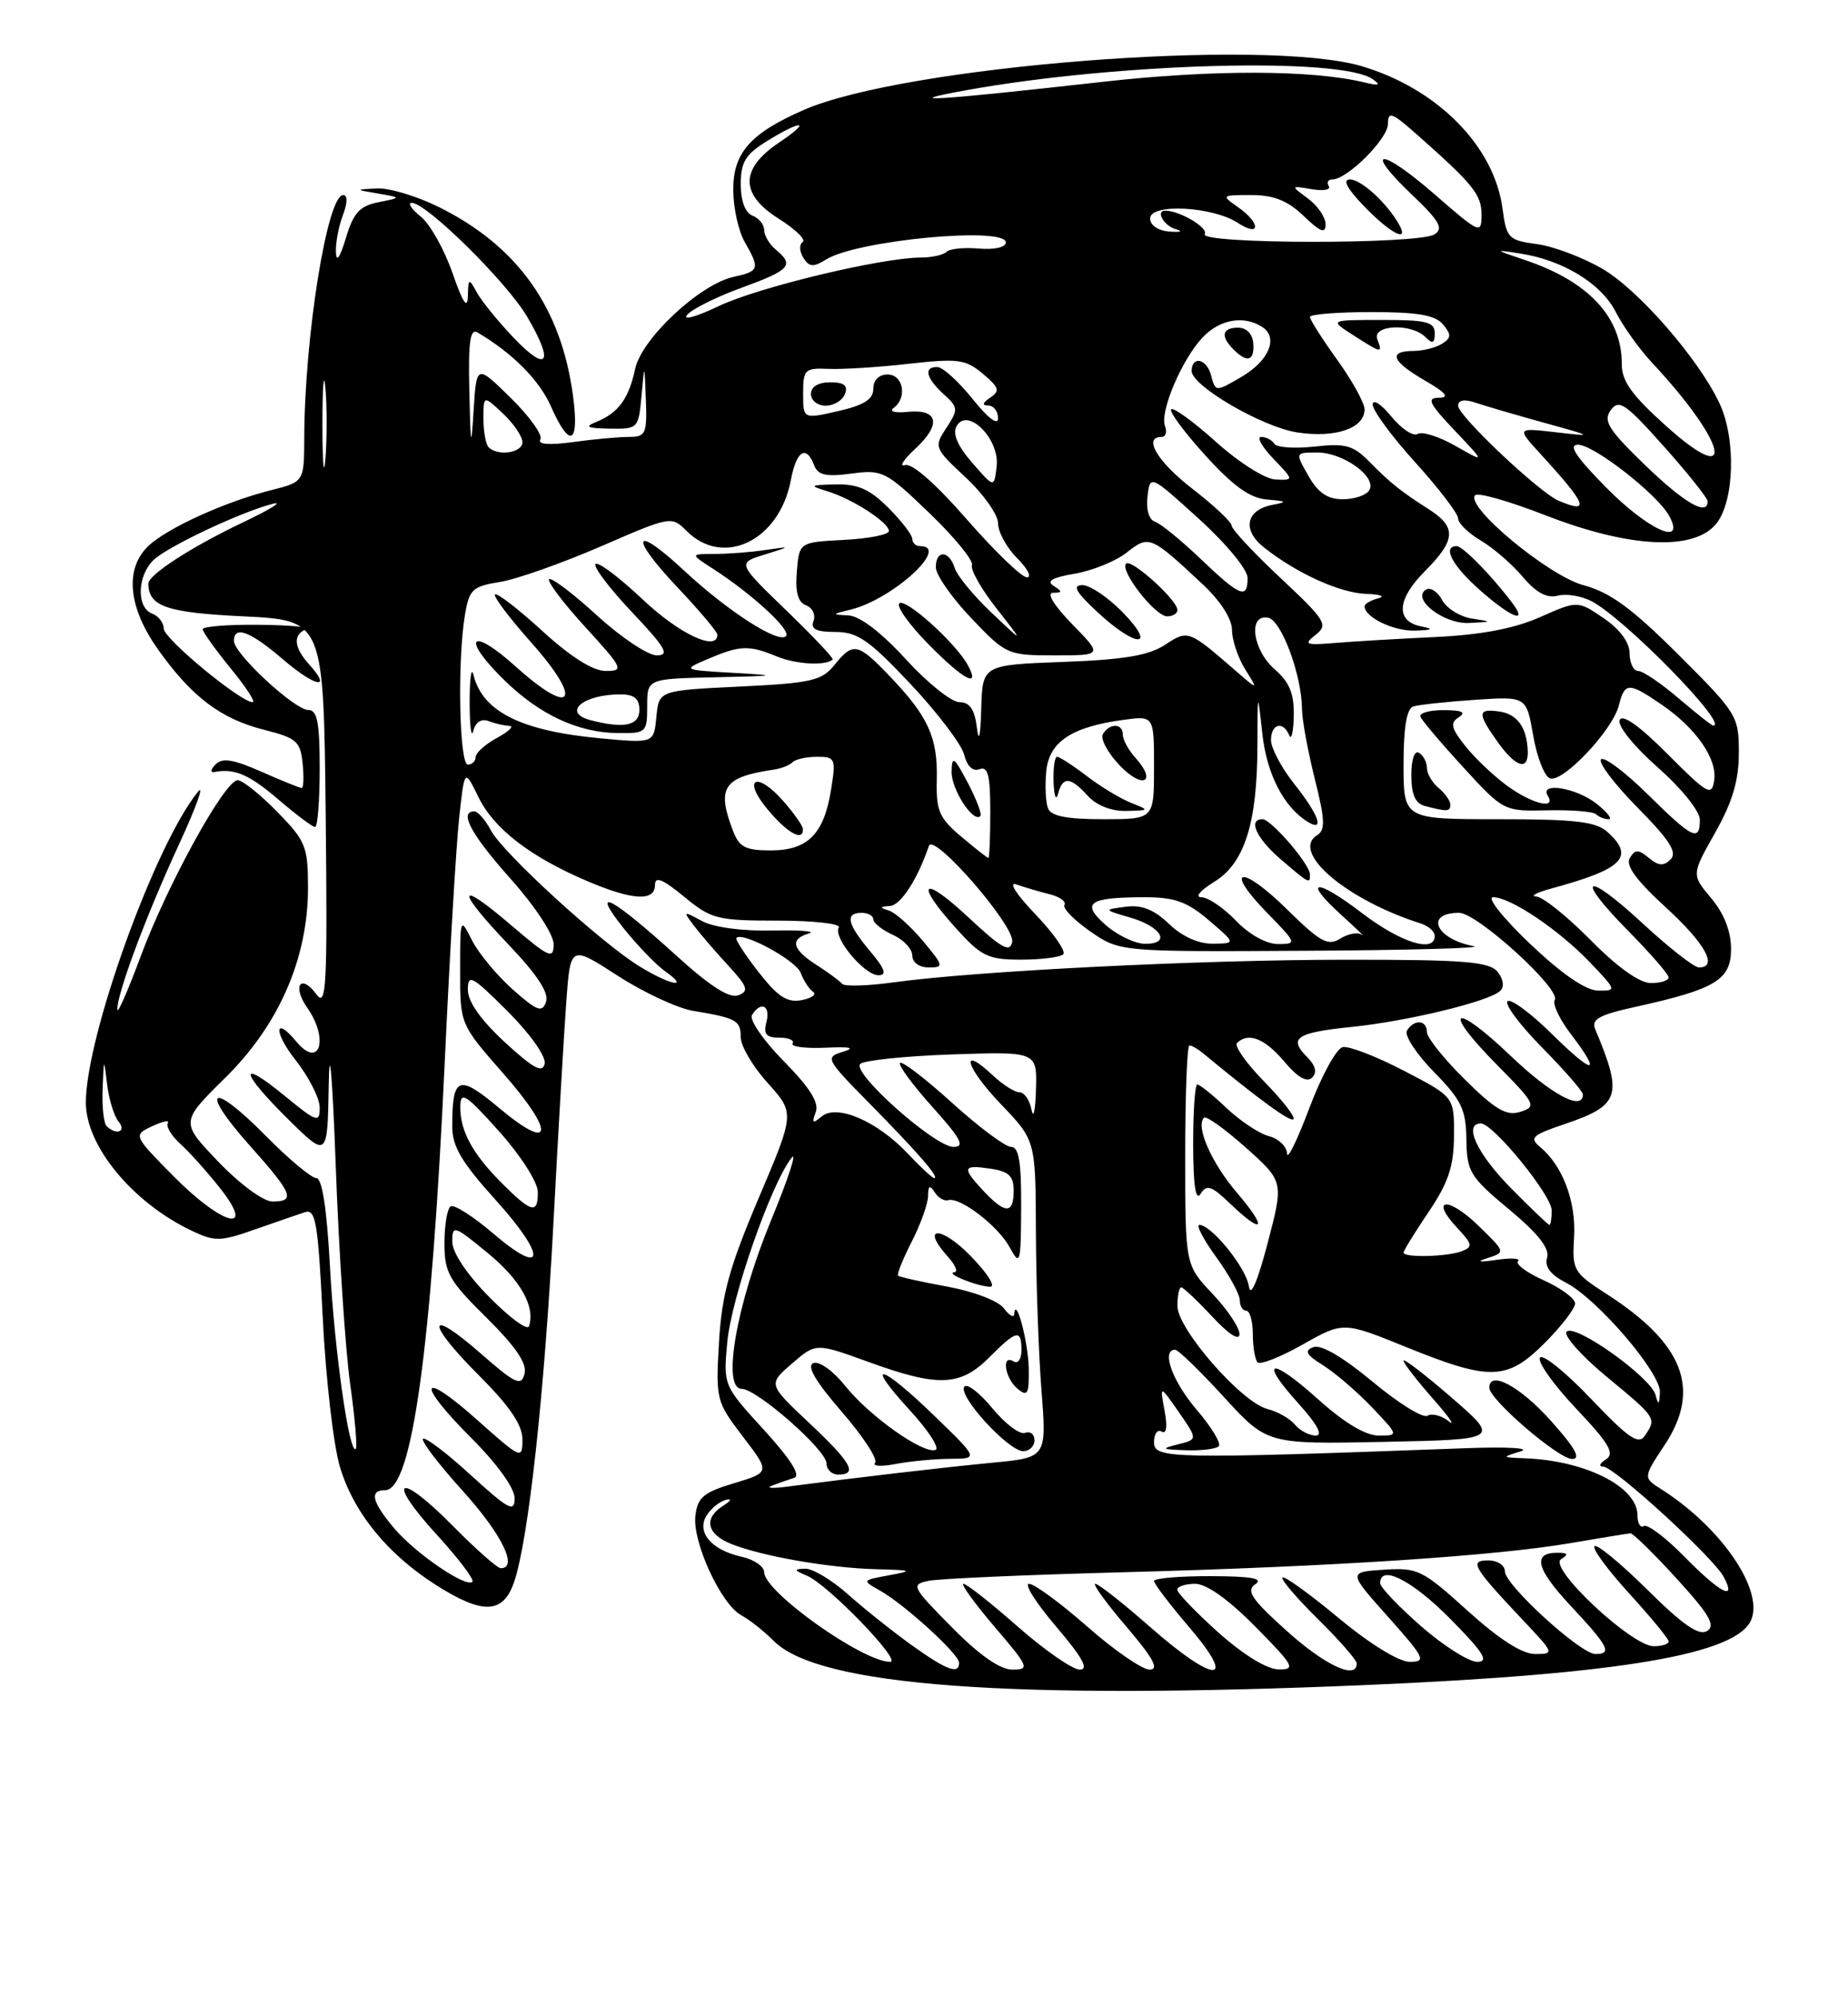 <?xml version="1.0" encoding="UTF-8" standalone="no"?>
<!DOCTYPE svg PUBLIC "-//W3C//DTD SVG 1.1//EN" "http://www.w3.org/Graphics/SVG/1.1/DTD/svg11.dtd" >
<svg xmlns="http://www.w3.org/2000/svg" xmlns:xlink="http://www.w3.org/1999/xlink" version="1.1" viewBox="0 0 237 256">
 <g >
 <path fill="currentColor"
d=" M 175.50 215.96 C 208.02 214.56 222.91 212.01 224.62 207.54 C 226.13 203.62 220.63 195.69 213.10 190.91 C 210.71 189.40 210.71 189.40 213.49 185.20 C 218.20 178.08 215.94 172.22 206.05 165.86 C 201.78 163.11 201.61 162.81 201.87 158.58 C 202.15 154.05 200.41 149.41 197.52 147.02 C 196.11 145.84 196.48 145.49 200.62 144.09 C 207.77 141.68 208.17 140.45 204.58 131.92 C 204.05 130.65 205.07 130.08 209.71 129.06 C 220.04 126.78 222.00 125.59 222.00 121.63 C 222.00 119.37 221.11 117.10 219.46 115.13 C 216.92 112.11 216.92 112.11 219.96 106.73 C 222.19 102.78 223.00 100.04 223.00 96.49 C 223.00 91.77 222.79 91.43 215.25 83.91 C 209.27 77.95 206.49 75.92 203.09 75.01 C 198.60 73.82 187.81 64.86 189.19 63.47 C 189.56 63.10 193.61 64.26 198.18 66.04 C 208.98 70.24 217.24 70.65 220.10 67.13 C 222.45 64.22 222.66 56.19 220.50 51.65 C 217.79 45.94 210.15 37.17 205.53 34.47 C 203.04 33.01 199.25 31.58 197.12 31.29 C 193.45 30.80 193.20 30.54 192.69 26.72 C 191.62 18.72 184.34 11.37 174.66 8.49 C 162.26 4.81 115.87 8.46 103.01 14.12 C 96.17 17.13 93.99 19.63 94.04 24.42 C 94.05 26.67 94.71 29.62 95.50 31.00 C 97.48 34.47 97.39 34.76 94.07 35.49 C 89.74 36.44 82.29 43.40 81.46 47.27 C 80.64 51.09 79.31 52.92 76.53 54.05 C 74.91 54.71 75.24 54.89 78.19 54.94 C 81.82 55.00 81.89 54.93 82.27 50.75 C 82.65 46.50 82.65 46.50 82.83 51.25 C 82.99 55.62 82.81 56.00 80.64 56.00 C 79.34 56.00 76.12 56.30 73.48 56.66 C 70.41 57.08 68.91 56.96 69.30 56.32 C 69.64 55.78 67.93 53.39 65.51 51.01 C 61.11 46.69 61.11 46.69 60.74 52.60 C 60.43 57.66 60.35 57.32 60.19 50.19 C 60.04 43.78 60.29 42.05 61.25 42.62 C 65.76 45.28 69.17 48.72 70.66 52.10 C 73.08 57.57 74.32 56.98 73.49 50.75 C 71.98 39.43 66.43 31.60 56.35 26.57 C 53.52 25.16 49.92 24.07 48.35 24.15 C 45.50 24.30 45.50 24.30 48.50 24.81 C 51.50 25.33 51.50 25.33 48.53 25.92 C 46.13 26.40 45.33 27.27 44.36 30.50 C 43.60 33.03 43.13 33.70 43.08 32.32 C 43.03 31.11 43.44 28.98 43.98 27.57 C 44.57 26.00 44.59 25.00 44.01 25.00 C 41.97 25.00 39.06 43.11 39.02 56.13 C 39.00 61.76 39.00 61.76 34.72 62.84 C 28.75 64.34 21.19 67.81 18.92 70.08 C 15.97 73.03 16.48 77.91 20.27 83.25 C 24.59 89.32 28.31 92.14 33.90 93.55 C 38.03 94.59 38.53 95.03 38.81 97.85 C 38.99 99.58 38.93 101.00 38.69 101.00 C 38.45 101.00 36.12 100.06 33.52 98.91 C 29.92 97.32 28.51 97.09 27.64 97.98 C 27.01 98.62 26.95 99.06 27.50 98.95 C 30.09 98.46 31.95 99.26 35.73 102.50 C 37.98 104.42 40.08 106.00 40.41 106.00 C 40.73 106.00 41.00 102.62 41.00 98.50 C 41.00 92.60 40.69 91.00 39.54 91.00 C 37.78 91.00 30.00 83.78 30.00 82.15 C 30.00 80.13 32.07 80.90 36.26 84.49 C 40.42 88.05 42.67 88.51 39.66 85.18 C 37.68 82.99 37.53 81.35 39.25 80.66 C 39.94 80.38 37.24 80.12 33.25 80.08 C 29.26 80.04 26.00 80.29 26.00 80.65 C 26.00 81.00 27.61 83.25 29.57 85.65 C 31.53 88.04 32.81 90.00 32.41 90.00 C 30.85 90.00 21.00 81.86 21.00 80.57 C 21.00 79.83 20.32 78.95 19.50 78.64 C 17.44 77.85 17.61 73.66 19.78 71.70 C 21.74 69.93 31.08 65.55 35.00 64.57 C 36.38 64.22 34.68 65.28 31.23 66.92 C 24.57 70.08 18.99 73.69 19.02 74.82 C 19.08 77.74 21.36 78.52 31.21 79.00 C 41.50 79.50 41.50 79.50 41.77 104.47 C 42.00 126.37 41.86 129.19 40.60 127.47 C 38.59 124.72 37.43 126.35 39.40 129.16 C 42.23 133.20 40.98 137.09 38.00 133.50 C 35.16 130.08 35.08 132.32 37.92 135.89 C 39.61 138.04 41.00 140.77 41.00 141.96 C 41.00 143.97 40.65 143.85 36.50 140.45 C 30.47 135.51 30.78 137.37 37.00 143.50 C 42.00 148.42 42.00 148.42 42.16 138.96 C 42.25 133.44 42.63 137.83 43.06 149.50 C 43.46 160.50 44.30 173.06 44.91 177.41 C 45.52 181.75 45.84 185.49 45.63 185.71 C 44.80 186.54 42.88 173.03 42.31 162.25 C 41.91 154.88 41.31 151.00 40.57 151.00 C 39.94 151.00 37.01 148.55 34.05 145.55 C 27.07 138.48 25.45 139.44 31.98 146.77 C 37.55 153.01 37.95 154.00 34.94 154.00 C 33.78 154.00 30.78 151.80 28.01 148.91 C 23.13 143.82 23.13 143.82 28.87 138.16 C 35.78 131.36 39.50 122.82 39.50 113.80 C 39.50 108.51 39.22 107.80 35.55 104.05 C 33.37 101.82 31.09 100.00 30.48 100.00 C 28.83 100.00 21.46 113.38 18.05 122.55 C 16.43 126.92 15.08 130.01 15.05 129.41 C 14.96 127.48 18.74 117.35 22.92 108.30 C 25.16 103.46 26.26 100.40 25.37 101.50 C 19.85 108.34 11.03 132.79 11.01 141.30 C 10.99 146.85 16.97 154.11 24.53 157.72 C 27.56 159.16 28.24 159.15 32.67 157.59 C 35.33 156.66 38.22 155.66 39.10 155.37 C 40.49 154.91 40.78 156.66 41.39 168.88 C 41.77 176.60 42.76 185.19 43.58 187.97 C 45.33 193.85 49.67 199.19 55.95 203.18 C 61.91 206.96 64.50 206.87 65.91 202.83 C 67.76 197.53 69.83 178.65 70.99 156.50 C 71.60 144.95 72.34 132.27 72.63 128.32 C 73.16 121.15 73.16 121.15 79.20 125.05 C 82.52 127.20 86.87 129.22 88.87 129.56 C 94.45 130.48 95.00 130.79 95.00 132.97 C 95.00 134.08 96.56 136.72 98.47 138.83 C 101.93 142.67 101.93 142.67 97.29 153.58 C 93.53 162.44 92.57 165.92 92.21 172.02 C 91.78 179.37 91.85 179.65 95.27 184.13 C 98.77 188.71 98.77 188.71 94.13 190.11 C 90.22 191.28 89.45 191.93 89.18 194.29 C 88.79 197.67 92.48 205.65 95.08 207.04 C 96.11 207.59 97.99 209.08 99.25 210.34 C 105.03 216.12 129.64 217.93 175.50 215.96 Z  M 116.90 210.85 C 114.48 209.11 110.81 206.19 108.75 204.35 C 106.68 202.51 104.21 201.03 103.25 201.06 C 101.76 201.12 101.80 201.25 103.50 201.97 C 106.19 203.10 115.76 213.00 114.16 213.00 C 110.63 213.00 98.00 204.02 98.00 201.51 C 98.00 200.77 96.68 199.87 95.07 199.52 C 91.22 198.67 89.28 196.36 90.63 194.23 C 91.19 193.34 92.29 192.45 93.07 192.25 C 93.90 192.04 93.76 192.35 92.75 192.99 C 90.20 194.61 90.61 196.60 93.75 197.88 C 97.62 199.45 106.36 200.98 112.39 201.13 C 117.04 201.25 117.18 201.32 114.00 201.91 C 110.53 202.55 110.52 202.56 112.84 203.86 C 115.97 205.61 123.00 212.01 123.00 213.12 C 123.00 214.67 121.41 214.08 116.90 210.85 Z  M 122.06 208.56 C 116.91 203.35 116.79 203.10 119.09 202.62 C 120.42 202.34 131.62 201.85 144.00 201.52 C 170.80 200.81 191.90 199.43 201.50 197.77 C 205.35 197.11 208.77 196.55 209.10 196.53 C 209.42 196.51 212.09 199.12 215.02 202.33 C 219.23 206.94 220.05 208.35 218.93 209.05 C 217.88 209.70 215.82 208.27 211.28 203.77 C 207.85 200.38 204.80 197.87 204.49 198.18 C 204.17 198.49 206.19 201.23 208.96 204.26 C 211.73 207.30 214.00 210.05 214.00 210.39 C 214.00 210.73 213.14 211.00 212.08 211.00 C 209.26 211.00 198.51 200.93 200.19 199.86 C 201.18 199.23 201.09 199.03 199.81 199.02 C 196.47 198.99 196.97 201.05 201.45 205.84 C 206.31 211.04 206.80 212.00 204.61 212.00 C 202.70 212.00 193.00 203.15 193.00 201.41 C 193.00 200.63 192.04 200.00 190.88 200.00 C 188.38 200.00 188.87 200.83 195.40 207.75 C 199.33 211.91 199.36 212.00 196.88 212.00 C 195.20 212.00 192.26 210.11 188.20 206.44 C 182.41 201.20 181.80 200.91 177.48 201.19 C 172.89 201.50 172.89 201.50 178.03 207.25 C 182.72 212.51 182.96 213.00 180.80 213.00 C 179.40 213.00 175.68 210.71 171.67 207.38 C 167.95 204.29 164.71 201.96 164.47 202.19 C 164.24 202.43 166.29 204.83 169.02 207.52 C 171.76 210.22 174.00 212.78 174.00 213.21 C 174.00 215.36 169.93 213.46 165.00 209.02 C 160.47 204.94 159.77 203.88 161.00 203.05 C 162.08 202.31 160.48 202.03 155.25 202.02 C 151.26 202.01 148.00 202.29 148.00 202.64 C 148.00 203.00 150.06 205.70 152.58 208.64 C 158.78 215.91 155.80 215.83 147.46 208.50 C 144.01 205.47 140.87 203.00 140.47 203.00 C 140.08 203.00 141.87 205.47 144.46 208.50 C 147.91 212.54 148.70 214.00 147.44 214.00 C 146.49 214.00 142.90 211.53 139.46 208.50 C 136.01 205.47 132.64 203.00 131.97 203.00 C 131.31 203.00 132.87 205.47 135.46 208.50 C 138.82 212.44 139.68 214.00 138.48 214.00 C 137.56 214.00 133.99 211.53 130.54 208.50 C 127.10 205.47 123.96 203.00 123.56 203.00 C 123.17 203.00 124.96 205.47 127.54 208.50 C 131.96 213.67 132.10 214.00 129.84 214.00 C 128.25 214.00 125.60 212.15 122.06 208.56 Z  M 156.23 209.22 C 153.33 206.62 150.97 204.16 150.98 203.75 C 150.99 203.34 152.03 203.00 153.28 203.00 C 154.73 203.00 157.57 205.02 161.00 208.50 C 165.96 213.52 166.22 214.00 163.97 213.97 C 162.47 213.95 159.43 212.08 156.23 209.22 Z  M 182.23 208.42 C 179.35 205.90 177.00 203.43 177.00 202.92 C 177.00 200.46 181.11 202.55 186.00 207.50 C 190.27 211.82 191.01 213.00 189.45 213.00 C 188.36 213.00 185.11 210.94 182.23 208.42 Z  M 216.04 199.54 C 213.64 197.09 211.29 195.32 210.83 195.60 C 210.38 195.89 210.00 195.26 210.00 194.21 C 210.00 190.56 203.29 187.18 195.50 186.91 C 192.57 186.80 192.56 186.78 195.00 186.03 C 196.40 185.60 193.34 185.42 188.00 185.62 C 150.12 187.02 148.00 186.98 148.00 184.87 C 148.00 183.77 148.44 183.16 148.98 183.49 C 149.60 183.87 149.74 182.86 149.35 180.80 C 148.74 177.50 148.74 177.50 151.18 181.00 C 153.61 184.50 153.61 184.50 151.06 185.13 C 148.83 185.68 148.96 185.78 152.08 185.88 C 154.05 185.95 155.95 185.72 156.30 185.37 C 156.65 185.02 155.37 182.91 153.47 180.69 C 150.34 177.03 148.89 173.00 150.71 173.00 C 151.10 173.00 153.91 175.73 156.96 179.06 C 162.50 185.11 162.50 185.11 177.43 184.81 C 192.35 184.50 192.35 184.50 186.18 179.15 C 182.78 176.21 180.00 174.07 180.00 174.40 C 180.00 174.73 181.69 176.91 183.75 179.25 C 185.81 181.59 186.73 182.90 185.79 182.16 C 184.86 181.43 183.62 181.11 183.06 181.46 C 182.49 181.81 179.32 179.84 176.01 177.08 C 172.23 173.94 169.40 172.29 168.44 172.66 C 167.23 173.13 167.50 173.64 169.70 175.01 C 171.24 175.97 174.05 178.39 175.95 180.38 C 179.39 184.00 179.39 184.00 176.80 184.00 C 175.13 184.00 172.39 182.36 169.07 179.37 C 162.91 173.84 161.35 174.17 166.54 179.91 C 168.93 182.56 169.71 184.00 168.74 184.00 C 167.92 184.00 166.72 183.37 166.08 182.60 C 165.44 181.83 163.86 180.93 162.56 180.60 C 159.24 179.77 151.00 170.35 151.00 167.39 C 151.00 166.08 151.22 165.00 151.49 165.00 C 151.75 165.00 153.54 166.69 155.46 168.75 C 157.58 171.03 158.95 171.91 158.96 171.00 C 158.97 170.18 157.41 167.84 155.49 165.82 C 152.00 162.13 152.00 162.13 152.00 148.07 C 152.00 140.33 152.24 134.00 152.54 134.00 C 152.84 134.00 153.63 134.45 154.29 135.00 C 161.45 140.92 165.48 143.86 165.88 143.45 C 166.15 143.18 164.48 141.03 162.17 138.67 C 159.85 136.31 158.27 134.07 158.64 133.69 C 160.07 132.26 162.21 133.10 164.70 136.06 C 166.41 138.09 167.61 138.79 168.28 138.12 C 168.94 137.46 168.72 136.58 167.63 135.48 C 165.20 133.06 166.24 132.35 173.30 131.63 C 180.55 130.89 191.06 128.34 192.41 126.99 C 192.95 126.45 192.80 125.47 192.04 124.54 C 190.97 123.26 187.75 123.00 172.63 123.01 C 153.79 123.02 125.19 124.45 114.61 125.91 C 111.25 126.37 108.28 126.46 108.00 126.10 C 107.72 125.75 106.26 124.67 104.75 123.70 C 101.58 121.69 101.26 120.36 103.75 119.64 C 104.71 119.36 102.58 119.19 99.00 119.27 C 95.13 119.35 91.49 118.85 90.00 118.04 C 87.62 116.74 87.57 116.76 88.95 118.59 C 89.74 119.64 91.73 121.95 93.36 123.72 C 95.89 126.46 96.09 127.03 94.68 127.57 C 93.56 128.00 91.06 126.41 86.77 122.51 C 78.44 114.96 75.61 113.45 79.89 118.87 C 81.70 121.14 84.14 123.68 85.31 124.50 C 88.54 126.77 85.98 126.29 82.06 123.89 C 77.15 120.90 64.55 109.39 62.98 106.47 C 62.26 105.11 61.29 104.00 60.83 104.00 C 58.82 104.00 60.40 106.94 65.50 112.66 C 68.65 116.19 71.00 119.77 71.00 121.03 C 71.00 123.01 70.43 122.75 65.50 118.54 C 58.51 112.57 58.41 113.93 65.31 121.17 C 68.91 124.95 70.43 127.28 70.03 128.41 C 69.53 129.84 68.89 129.60 65.73 126.80 C 63.69 124.98 61.35 122.15 60.52 120.50 C 59.03 117.54 59.01 117.59 59.01 124.39 C 59.00 131.28 59.00 131.28 64.57 137.62 C 71.23 145.21 70.92 147.79 64.03 142.03 C 58.78 137.63 58.00 137.94 58.00 144.41 C 58.00 146.95 59.22 149.00 63.57 153.81 C 70.16 161.10 69.95 163.82 63.23 158.08 C 60.69 155.91 58.24 154.35 57.80 154.62 C 57.36 154.89 57.00 157.02 57.00 159.34 C 57.00 163.13 57.56 164.12 62.38 168.88 C 66.15 172.61 67.61 174.76 67.27 176.08 C 66.84 177.72 66.11 177.38 61.64 173.47 C 54.69 167.39 54.56 169.43 61.45 176.32 C 65.39 180.26 67.00 182.64 67.00 184.51 C 67.00 187.09 66.84 187.02 61.26 182.05 C 53.84 175.43 53.24 177.11 60.45 184.32 C 63.77 187.64 66.00 190.74 66.00 192.04 C 66.00 193.90 65.23 193.49 60.37 189.06 C 57.28 186.23 54.52 184.14 54.25 184.42 C 53.98 184.69 56.28 187.71 59.38 191.13 C 64.35 196.63 66.50 201.00 64.22 201.00 C 63.78 201.00 61.01 198.55 58.05 195.55 C 51.07 188.49 49.38 189.45 56.01 196.70 C 58.80 199.75 60.86 202.47 60.59 202.74 C 59.78 203.55 53.25 199.09 50.54 195.87 C 47.68 192.47 47.34 191.00 49.40 191.00 C 52.83 191.00 55.33 173.02 57.05 135.84 C 57.67 122.45 58.49 108.58 58.87 105.00 C 59.57 98.50 59.57 98.50 61.36 102.17 C 63.34 106.23 68.01 109.83 75.33 112.94 C 81.12 115.41 84.00 115.57 84.00 113.43 C 84.00 112.27 84.97 112.66 87.73 114.93 C 91.23 117.81 91.96 118.00 99.79 118.00 C 104.37 118.00 107.87 118.40 107.57 118.88 C 106.80 120.14 110.84 125.00 112.66 125.00 C 113.78 125.00 113.51 124.20 111.59 121.92 C 108.65 118.43 108.33 117.00 110.50 117.00 C 111.33 117.00 112.00 117.38 112.00 117.84 C 112.00 118.30 113.12 119.19 114.50 119.82 C 115.88 120.44 117.00 121.64 117.00 122.48 C 117.00 123.36 117.89 124.00 119.10 124.00 C 121.08 124.00 121.04 123.82 118.35 120.59 C 116.78 118.72 114.83 116.97 114.00 116.71 C 112.76 116.32 112.79 116.21 114.14 116.12 C 115.52 116.02 117.65 112.74 119.13 108.42 C 119.73 106.66 130.20 118.72 129.81 120.72 C 129.53 122.16 128.45 121.55 124.23 117.61 C 118.27 112.04 117.18 112.98 122.62 119.00 C 125.86 122.59 126.71 123.00 130.95 123.00 C 133.54 123.00 135.98 122.69 136.36 122.31 C 136.73 121.93 135.12 119.62 132.77 117.17 C 130.34 114.63 129.29 112.99 130.34 113.36 C 131.36 113.72 133.27 114.28 134.59 114.61 C 135.91 114.94 136.77 115.56 136.51 115.98 C 136.25 116.41 137.74 117.93 139.82 119.38 C 143.61 122.00 143.61 122.00 167.55 121.86 C 180.72 121.79 190.38 121.52 189.00 121.27 C 184.13 120.37 182.64 117.00 187.12 117.00 C 189.45 117.00 200.23 126.81 199.39 128.17 C 199.08 128.67 199.99 130.61 201.41 132.48 C 205.50 137.84 204.44 137.86 199.02 132.52 C 196.29 129.83 193.72 127.94 193.33 128.34 C 192.94 128.73 194.95 131.41 197.81 134.31 C 200.66 137.20 203.00 139.89 203.00 140.28 C 203.00 142.46 198.97 140.32 193.79 135.38 C 186.37 128.30 184.78 129.19 191.92 136.42 C 196.93 141.49 197.10 141.83 195.00 142.50 C 193.21 143.07 191.82 142.27 187.89 138.39 C 185.20 135.74 183.00 133.00 183.00 132.29 C 183.00 130.72 181.37 130.59 180.44 132.09 C 180.07 132.69 181.62 135.07 183.88 137.38 C 187.43 140.99 188.01 142.20 188.06 146.04 C 188.12 150.19 188.50 150.82 193.52 155.00 C 197.25 158.10 198.77 160.03 198.41 161.20 C 198.06 162.36 198.84 163.38 200.85 164.42 C 204.90 166.52 213.03 176.01 212.88 178.48 C 212.79 180.10 212.68 180.16 212.32 178.80 C 211.72 176.53 202.00 169.60 200.92 170.68 C 200.46 171.14 202.76 173.74 206.04 176.45 C 212.46 181.76 212.46 181.76 210.96 184.00 C 210.14 185.23 208.89 184.38 204.02 179.27 C 200.76 175.85 197.82 173.48 197.49 174.02 C 197.16 174.56 199.25 177.50 202.15 180.56 C 206.38 185.03 207.12 186.31 205.96 187.05 C 205.15 187.56 205.00 187.98 205.61 187.98 C 207.02 188.00 219.72 199.61 221.06 202.11 C 222.77 205.31 220.63 204.21 216.04 199.54 Z  M 198.89 182.10 C 194.94 177.69 191.00 175.58 191.00 177.87 C 191.00 179.38 199.87 187.00 201.62 187.00 C 202.80 187.00 202.01 185.58 198.89 182.10 Z  M 198.12 172.12 C 200.25 169.98 202.00 167.71 202.00 167.07 C 202.00 166.43 200.20 165.10 198.00 164.11 C 195.81 163.13 194.31 162.02 194.68 161.65 C 195.05 161.28 193.81 161.20 191.93 161.48 C 189.61 161.81 189.25 161.73 190.81 161.24 C 193.09 160.51 193.08 160.47 189.57 157.07 C 185.68 153.30 183.31 153.57 186.88 157.38 C 188.84 159.46 188.91 159.82 187.47 160.37 C 185.60 161.09 180.00 161.22 180.00 160.55 C 180.00 160.30 181.45 157.95 183.22 155.33 C 185.76 151.57 186.44 149.50 186.47 145.58 C 186.50 140.59 186.50 140.59 180.08 137.26 C 176.55 135.42 173.01 134.05 172.21 134.21 C 171.40 134.37 169.48 137.88 167.93 142.00 C 166.38 146.12 165.09 148.76 165.06 147.86 C 165.03 146.96 163.99 145.95 162.75 145.63 C 161.51 145.31 159.06 143.69 157.30 142.02 C 155.55 140.36 153.86 139.00 153.55 139.00 C 153.25 139.00 153.01 142.49 153.02 146.75 C 153.03 151.96 153.34 154.01 153.97 153.02 C 154.75 151.77 155.37 151.98 157.76 154.27 C 162.06 158.39 162.62 157.55 158.67 152.92 C 155.37 149.07 153.30 144.37 154.41 143.26 C 154.68 142.98 157.10 144.71 159.78 147.10 C 164.64 151.44 164.64 151.44 162.57 159.34 C 161.26 164.32 160.38 166.36 160.16 164.86 C 159.83 162.51 155.37 157.00 153.81 157.00 C 153.36 157.00 154.34 158.87 155.99 161.15 C 157.65 163.43 159.00 165.91 159.00 166.65 C 159.00 167.39 159.38 168.00 159.83 168.00 C 160.29 168.00 160.67 169.35 160.67 171.00 C 160.67 172.65 160.95 174.28 161.29 174.62 C 161.63 174.96 164.24 173.93 167.09 172.32 C 172.28 169.39 172.28 169.39 180.39 172.68 C 191.11 177.02 193.28 176.96 198.12 172.12 Z  M 99.00 190.42 C 99.83 190.10 101.11 189.65 101.85 189.42 C 102.73 189.13 101.42 187.05 97.98 183.28 C 92.77 177.58 92.76 177.57 93.27 172.04 C 93.79 166.37 98.81 151.93 101.48 148.44 C 102.30 147.37 101.13 150.97 98.88 156.43 C 94.44 167.19 92.55 177.99 95.11 178.01 C 97.07 178.02 106.00 185.86 106.00 187.58 C 106.00 188.36 106.67 189.00 107.50 189.00 C 110.06 189.00 109.19 187.47 103.75 182.36 C 98.50 177.42 98.50 177.42 101.57 174.77 C 104.64 172.12 104.64 172.12 111.37 174.56 C 120.31 177.81 123.14 177.70 126.85 174.00 C 130.39 170.45 131.00 170.32 131.00 173.06 C 131.00 174.19 130.55 174.84 130.00 174.50 C 128.40 173.51 128.85 176.63 130.50 178.00 C 131.79 179.07 131.99 178.70 131.93 175.37 C 131.87 171.98 130.26 165.96 130.07 168.44 C 130.03 168.96 129.44 168.62 128.75 167.70 C 128.04 166.74 124.91 165.54 121.50 164.91 C 118.20 164.31 115.36 163.68 115.18 163.50 C 115.00 163.33 115.79 161.37 116.93 159.14 C 118.07 156.91 119.01 154.27 119.02 153.29 C 119.03 151.96 119.24 151.84 119.86 152.80 C 120.31 153.52 121.09 153.98 121.59 153.83 C 123.11 153.37 128.00 157.12 129.50 159.89 C 130.83 162.33 130.92 162.01 130.96 154.75 C 130.99 148.95 130.67 147.00 129.67 147.00 C 128.94 147.00 125.54 144.47 122.13 141.38 C 118.71 138.28 115.70 135.97 115.43 136.24 C 115.16 136.50 117.02 139.03 119.56 141.86 C 123.25 145.96 123.80 147.00 122.28 147.00 C 119.89 147.00 109.21 137.51 110.32 136.37 C 110.77 135.91 116.06 135.36 122.07 135.15 C 133.00 134.78 133.00 134.78 132.86 139.64 C 132.79 142.31 132.53 143.49 132.29 142.25 C 132.06 141.01 131.36 140.00 130.74 140.00 C 130.13 140.00 128.59 139.02 127.32 137.83 C 123.00 133.77 123.83 136.79 128.33 141.49 C 132.81 146.16 132.81 146.16 132.85 157.80 C 132.87 164.21 133.19 173.35 133.56 178.13 C 134.24 186.81 134.24 186.81 127.37 187.47 C 121.09 188.07 109.79 189.39 101.00 190.54 C 99.08 190.80 98.17 190.74 99.00 190.42 Z  M 121.88 186.98 C 125.50 186.96 125.50 186.96 119.84 181.48 C 112.89 174.75 110.71 174.25 116.67 180.74 C 119.07 183.35 120.55 185.65 119.97 185.84 C 118.36 186.38 111.49 181.50 108.39 177.63 C 106.88 175.73 105.06 174.42 104.32 174.71 C 103.41 175.06 104.55 177.02 107.97 180.97 C 110.71 184.13 112.62 187.07 112.23 187.50 C 111.83 187.93 113.02 188.00 114.88 187.64 C 116.73 187.29 119.88 186.99 121.88 186.98 Z  M 132.67 184.60 C 132.67 183.82 132.12 183.40 131.46 183.66 C 130.79 183.91 128.89 182.48 127.24 180.47 C 125.58 178.46 123.97 177.24 123.65 177.76 C 122.90 178.98 129.34 186.00 131.22 186.00 C 132.01 186.00 132.67 185.37 132.67 184.60 Z  M 124.46 160.96 C 120.65 157.06 118.01 157.14 121.55 161.06 C 122.52 162.13 122.90 163.03 122.40 163.07 C 121.11 163.17 125.21 164.85 126.95 164.93 C 127.77 164.97 126.68 163.24 124.46 160.96 Z  M 62.74 166.24 C 59.88 163.34 58.00 160.53 58.00 159.15 C 58.00 156.98 58.23 157.05 62.51 160.57 C 66.73 164.02 68.68 167.47 67.84 169.99 C 67.64 170.57 65.35 168.89 62.74 166.24 Z  M 193.71 152.22 C 189.41 147.85 187.63 144.00 189.92 144.00 C 191.50 144.00 199.00 153.20 199.00 155.14 C 199.00 156.16 198.87 157.00 198.71 157.00 C 198.55 157.00 196.30 154.85 193.71 152.22 Z  M 22.25 150.75 C 17.07 145.50 17.07 145.50 19.54 144.34 C 20.89 143.71 21.79 143.53 21.52 143.96 C 21.26 144.38 21.99 145.58 23.13 146.62 C 24.28 147.65 26.56 150.19 28.19 152.25 C 32.94 158.24 28.55 157.13 22.25 150.75 Z  M 64.36 151.65 C 60.58 147.87 58.99 144.93 59.03 141.82 C 59.06 139.81 59.73 140.24 64.00 145.00 C 66.75 148.07 68.95 151.50 68.97 152.75 C 69.01 155.67 68.18 155.47 64.36 151.65 Z  M 126.17 152.69 C 123.32 149.64 123.42 149.26 127.00 149.79 C 129.37 150.13 130.00 150.73 130.00 152.61 C 130.00 155.61 128.94 155.63 126.17 152.69 Z  M 116.44 147.88 C 112.53 143.72 107.34 141.47 105.39 143.09 C 104.22 144.06 104.08 143.97 104.61 142.56 C 105.08 141.35 103.89 139.44 100.52 136.02 C 97.90 133.36 96.07 130.70 96.44 130.10 C 97.58 128.26 98.85 128.88 98.29 131.00 C 97.89 132.55 98.26 133.00 99.94 133.00 C 101.14 133.00 101.91 133.34 101.65 133.75 C 101.40 134.16 103.29 134.40 105.85 134.29 C 109.08 134.14 109.77 134.30 108.10 134.81 C 105.78 135.52 105.89 135.73 111.60 141.52 C 117.72 147.73 120.56 151.00 119.81 151.00 C 119.57 151.00 118.05 149.59 116.44 147.88 Z  M 13.67 144.33 C 13.30 143.97 13.07 141.83 13.16 139.58 C 13.32 135.53 13.32 135.53 13.74 139.00 C 13.97 140.92 14.63 143.06 15.20 143.75 C 16.28 145.04 14.90 145.57 13.67 144.33 Z  M 64.75 133.59 C 61.68 130.76 60.00 128.39 60.00 126.87 C 60.00 124.77 60.53 125.06 65.10 129.62 C 68.02 132.54 70.05 135.42 69.85 136.34 C 69.58 137.59 68.39 136.94 64.75 133.59 Z  M 97.28 124.59 C 95.54 122.37 94.27 120.40 94.45 120.21 C 95.28 119.39 102.10 123.10 102.69 124.70 C 103.06 125.69 103.77 126.78 104.27 127.12 C 104.77 127.45 104.11 127.94 102.81 128.19 C 100.95 128.54 99.75 127.76 97.28 124.59 Z  M 196.22 120.97 C 192.71 117.62 190.63 115.00 191.49 115.00 C 193.72 115.00 199.94 119.19 203.95 123.39 C 207.33 126.94 207.35 127.00 204.95 126.97 C 203.36 126.94 200.31 124.85 196.22 120.97 Z  M 204.00 120.50 C 201.01 117.47 197.88 114.96 197.03 114.91 C 196.19 114.86 197.07 114.39 199.00 113.87 C 208.16 111.38 209.69 109.84 206.17 106.65 C 204.68 105.31 202.09 105.00 192.17 105.00 C 180.00 105.00 180.00 105.00 180.00 97.97 C 180.00 93.22 180.41 90.81 181.25 90.55 C 181.94 90.33 185.48 89.95 189.13 89.70 C 195.76 89.25 195.76 89.25 196.63 94.30 C 197.11 97.07 198.08 99.54 198.79 99.77 C 200.46 100.32 206.81 93.59 207.61 90.43 C 208.36 87.44 208.86 87.42 213.01 90.25 C 217.49 93.30 220.25 97.24 219.84 100.01 C 219.53 102.11 219.02 101.82 213.86 96.65 C 210.20 92.98 208.04 91.46 207.71 92.31 C 207.43 93.04 209.59 95.71 212.61 98.37 C 215.64 101.04 218.00 103.97 218.00 105.06 C 218.00 107.95 217.07 107.50 211.31 101.81 C 208.41 98.95 205.73 96.94 205.33 97.33 C 204.94 97.73 207.05 100.51 210.02 103.52 C 214.13 107.68 215.14 109.26 214.25 110.15 C 213.36 111.04 212.70 110.99 211.47 109.97 C 210.11 108.85 209.71 108.85 209.02 109.97 C 208.44 110.91 209.83 112.82 213.59 116.26 C 218.69 120.92 220.40 124.00 217.88 124.00 C 217.27 124.00 214.07 121.50 210.77 118.45 C 203.29 111.52 201.78 112.19 208.81 119.31 C 211.66 122.20 214.00 124.89 214.00 125.28 C 214.00 125.68 212.97 126.00 211.72 126.00 C 210.27 126.00 207.43 123.98 204.00 120.50 Z  M 204.73 103.00 C 202.13 100.96 197.38 100.19 198.50 102.00 C 199.64 103.84 196.42 103.02 193.21 100.66 C 191.46 99.37 189.06 97.07 187.87 95.56 C 186.08 93.29 185.95 92.65 187.10 91.92 C 188.08 91.30 187.49 91.03 185.17 91.02 C 183.33 91.01 181.98 91.39 182.17 91.87 C 182.35 92.34 184.83 95.27 187.67 98.36 C 192.83 103.98 192.87 103.99 198.46 103.86 C 201.54 103.79 204.35 104.02 204.70 104.37 C 205.05 104.72 205.77 105.00 206.30 105.00 C 206.83 105.00 206.13 104.10 204.73 103.00 Z  M 186.00 103.12 C 186.00 102.64 185.32 101.68 184.50 101.00 C 183.68 100.32 183.00 99.16 183.00 98.44 C 183.00 97.71 182.55 96.84 182.00 96.50 C 181.41 96.13 181.00 97.30 181.00 99.37 C 181.00 101.85 181.51 102.99 182.75 103.31 C 185.63 104.06 186.00 104.04 186.00 103.12 Z  M 195.93 96.25 C 195.81 93.21 194.57 91.51 192.25 91.19 C 189.47 90.80 189.44 91.41 192.07 95.10 C 194.40 98.37 196.03 98.86 195.93 96.25 Z  M 141.80 118.56 C 138.57 115.72 139.60 115.00 146.87 115.00 C 150.64 115.00 152.27 115.59 155.04 117.96 C 158.50 120.92 158.50 120.92 155.55 120.96 C 153.71 120.98 151.60 120.04 149.92 118.42 C 147.99 116.57 146.42 115.95 144.36 116.22 C 141.50 116.60 141.50 116.60 144.93 117.60 C 148.98 118.77 150.25 121.01 146.83 120.97 C 145.55 120.95 143.28 119.87 141.80 118.56 Z  M 158.50 118.00 C 156.92 116.35 154.92 115.00 154.06 115.00 C 153.20 114.99 153.94 114.12 155.70 113.04 C 159.61 110.66 161.25 105.51 161.26 95.50 C 161.28 88.50 161.28 88.50 161.89 94.04 C 162.46 99.24 164.65 103.47 167.75 105.36 C 169.93 106.68 169.11 104.41 166.00 100.50 C 164.35 98.42 163.00 95.89 163.00 94.86 C 163.00 92.76 164.57 92.35 165.34 94.25 C 165.62 94.94 165.88 93.81 165.92 91.74 C 165.98 88.92 165.38 87.45 163.50 85.81 C 160.62 83.31 160.02 78.66 162.64 79.18 C 164.35 79.51 166.96 86.57 166.98 90.94 C 166.99 92.28 167.73 96.27 168.61 99.81 C 169.93 105.05 169.99 106.39 168.92 107.05 C 165.45 109.20 172.68 115.35 182.25 118.38 C 183.21 118.69 184.00 119.40 184.00 119.97 C 184.00 122.18 179.64 120.82 174.71 117.06 C 168.71 112.48 166.92 112.65 172.06 117.31 C 173.99 119.06 175.16 120.19 174.66 119.82 C 174.16 119.45 172.91 119.66 171.89 120.30 C 170.30 121.30 169.33 120.76 165.04 116.54 C 159.16 110.75 156.83 111.19 162.52 117.02 C 166.32 120.91 166.35 121.00 163.89 121.00 C 162.40 121.00 160.20 119.78 158.50 118.00 Z  M 168.00 112.08 C 168.00 110.79 163.02 105.00 161.91 105.00 C 160.00 105.00 161.13 107.46 164.25 110.14 C 167.95 113.30 168.00 113.33 168.00 112.08 Z  M 123.26 107.22 C 120.44 104.84 120.04 103.92 120.14 99.92 C 120.27 94.53 119.05 91.85 114.18 86.75 C 109.99 82.37 109.43 82.25 107.00 85.25 C 105.38 87.25 104.03 87.56 94.84 88.00 C 84.50 88.50 84.50 88.50 84.18 91.89 C 83.85 95.27 83.85 95.27 77.06 94.64 C 66.83 93.69 61.89 91.23 60.72 86.50 C 60.45 85.40 60.23 86.97 60.23 90.00 C 60.23 93.03 60.44 94.68 60.70 93.68 C 60.99 92.55 61.75 92.07 62.67 92.43 C 63.49 92.74 64.69 93.02 65.33 93.04 C 65.97 93.06 65.26 93.75 63.75 94.57 C 62.24 95.39 61.00 96.50 61.00 97.03 C 61.00 97.56 60.55 98.00 60.00 98.00 C 58.90 98.00 58.64 84.80 59.62 78.86 C 60.17 75.55 60.58 75.16 64.08 74.60 C 66.19 74.27 72.02 72.21 77.02 70.05 C 86.02 66.14 86.12 66.12 88.05 68.05 C 92.79 72.79 99.98 69.28 101.43 61.51 C 102.14 57.76 103.39 56.97 104.41 59.63 C 104.90 60.91 105.93 61.14 109.19 60.70 C 113.16 60.17 113.60 60.39 119.19 65.76 C 122.41 68.85 124.87 71.86 124.65 72.44 C 124.44 73.02 125.86 75.53 127.81 78.00 C 131.34 82.50 131.34 82.50 127.18 78.55 C 124.88 76.38 122.75 73.79 122.44 72.80 C 121.70 70.49 119.99 70.46 120.02 72.75 C 120.04 73.71 122.09 76.64 124.58 79.25 C 129.02 83.91 129.23 84.00 135.26 84.00 C 141.41 84.00 141.41 84.00 137.50 80.00 C 135.16 77.60 134.18 75.99 135.05 75.98 C 136.26 75.97 136.27 75.83 135.12 75.09 C 134.15 74.48 134.95 74.02 137.84 73.53 C 140.10 73.15 143.09 71.93 144.50 70.82 C 147.37 68.56 147.55 68.64 154.25 74.90 C 156.51 77.01 158.00 79.33 158.00 80.74 C 158.00 82.02 158.76 84.29 159.69 85.79 C 161.38 88.50 161.38 88.50 158.44 85.95 C 152.41 80.72 152.37 80.71 149.39 82.66 C 147.32 84.02 144.09 84.56 136.32 84.84 C 126.00 85.23 126.00 85.23 125.84 90.86 C 125.74 94.41 125.53 95.30 125.28 93.25 C 124.99 90.91 124.36 90.00 123.04 90.00 C 122.03 90.00 118.94 87.53 116.17 84.50 C 113.04 81.07 110.27 78.96 108.82 78.88 C 106.62 78.77 106.64 78.73 109.10 78.13 C 114.46 76.83 121.94 70.00 118.00 70.00 C 117.45 70.00 117.00 69.58 117.00 69.08 C 117.00 68.57 115.62 66.77 113.92 65.08 C 111.55 62.70 110.01 62.02 107.17 62.09 C 103.82 62.16 103.73 62.24 106.09 62.96 C 109.32 63.94 114.00 66.96 114.00 68.07 C 114.00 68.52 111.41 69.04 108.25 69.20 C 102.50 69.50 102.50 69.50 102.19 73.26 C 101.97 75.89 102.33 77.19 103.38 77.59 C 104.20 77.91 104.63 78.80 104.33 79.58 C 103.93 80.63 104.66 81.00 107.13 81.00 C 109.97 81.00 111.45 82.02 116.76 87.66 C 120.22 91.33 123.31 95.41 123.65 96.72 C 124.02 98.22 124.76 98.92 125.62 98.59 C 126.70 98.18 127.00 99.37 127.00 104.03 C 127.00 107.31 126.89 109.99 126.75 109.97 C 126.61 109.96 125.04 108.72 123.26 107.22 Z  M 124.12 100.34 C 122.34 96.98 122.08 96.80 122.04 98.92 C 122.00 101.18 124.82 105.52 125.73 104.60 C 125.96 104.37 125.23 102.46 124.12 100.34 Z  M 83.00 90.50 C 83.00 87.00 83.00 87.00 91.75 86.81 C 99.80 86.63 99.98 86.58 94.00 86.24 C 87.50 85.86 87.50 85.86 90.86 84.43 C 94.94 82.70 96.05 82.66 99.68 84.16 C 102.13 85.16 105.91 85.36 106.79 84.53 C 106.94 84.38 104.26 81.54 100.82 78.22 C 94.56 72.17 94.56 72.17 98.03 71.09 C 101.50 70.01 101.50 70.01 98.12 70.50 C 96.27 70.78 93.34 71.00 91.62 71.00 C 88.50 71.01 88.50 71.01 91.50 72.94 C 96.54 76.20 101.53 80.81 100.80 81.54 C 99.82 82.52 93.34 78.35 87.73 73.13 C 81.21 67.06 80.60 68.64 86.89 75.29 C 89.70 78.26 92.00 80.99 92.00 81.35 C 92.00 83.56 87.09 81.25 82.43 76.84 C 79.43 74.01 76.71 71.96 76.38 72.29 C 76.05 72.62 78.14 75.39 81.03 78.44 C 85.37 83.03 85.93 84.00 84.23 84.00 C 83.09 84.00 79.63 81.69 76.55 78.87 C 73.46 76.05 70.70 73.96 70.42 74.24 C 70.15 74.52 72.23 77.28 75.06 80.37 C 79.92 85.69 80.06 86.00 77.68 86.00 C 76.04 86.00 73.19 84.20 69.55 80.87 C 66.46 78.05 63.73 75.94 63.48 76.19 C 63.23 76.43 65.34 79.22 68.15 82.38 C 74.85 89.90 73.47 92.03 66.16 85.45 C 60.27 80.15 59.05 81.70 64.75 87.25 C 69.25 91.63 74.17 93.91 79.25 93.96 C 82.88 94.00 83.00 93.88 83.00 90.50 Z  M 124.12 85.25 C 122.57 82.41 116.09 76.58 115.33 77.34 C 114.94 77.73 116.60 80.06 119.02 82.52 C 123.54 87.13 125.80 88.34 124.12 85.25 Z  M 144.00 78.50 C 142.13 76.58 139.80 75.00 138.82 75.00 C 137.47 75.00 137.96 75.86 140.76 78.47 C 145.72 83.08 148.46 83.10 144.00 78.50 Z  M 151.00 78.19 C 151.00 76.91 145.09 71.58 144.42 72.24 C 143.55 73.11 148.14 79.00 149.69 79.00 C 150.41 79.00 151.00 78.63 151.00 78.19 Z  M 93.98 106.43 C 91.88 100.91 92.78 99.59 99.28 98.64 C 100.19 98.50 101.26 98.08 101.64 97.70 C 102.02 97.31 103.44 97.00 104.79 97.00 C 107.13 97.00 107.22 97.22 106.58 101.22 C 105.67 106.92 103.59 109.00 98.82 109.00 C 95.59 109.00 94.79 108.58 93.98 106.43 Z  M 102.97 106.25 C 102.95 105.84 101.82 104.23 100.45 102.67 C 96.99 98.74 95.12 99.80 98.48 103.79 C 101.02 106.82 103.04 107.92 102.97 106.25 Z  M 134.40 103.60 C 134.10 102.82 134.00 100.69 134.18 98.85 C 134.54 95.08 137.45 93.15 144.12 92.26 C 148.00 91.74 148.00 91.74 148.00 98.37 C 148.00 105.00 148.00 105.00 141.47 105.00 C 136.78 105.00 134.78 104.60 134.40 103.60 Z  M 145.03 102.89 C 143.67 102.35 141.11 100.80 139.35 99.45 C 137.58 98.10 135.88 97.00 135.57 97.00 C 135.26 97.00 135.05 98.46 135.12 100.25 C 135.18 102.04 135.44 102.71 135.69 101.75 C 136.28 99.48 137.27 99.54 139.50 102.00 C 140.60 103.22 142.52 103.98 144.40 103.94 C 147.45 103.87 147.46 103.86 145.03 102.89 Z  M 145.60 97.11 C 144.72 96.14 144.00 94.82 144.00 94.17 C 144.00 92.70 142.34 92.64 141.45 94.08 C 141.08 94.68 142.06 96.50 143.62 98.13 C 146.57 101.21 148.44 100.25 145.60 97.11 Z  M 215.27 89.50 C 213.02 87.58 210.69 86.00 210.09 86.00 C 209.49 86.00 209.00 84.99 208.99 83.75 C 208.99 82.33 207.76 80.67 205.66 79.23 C 202.33 76.97 202.33 76.97 197.50 79.10 C 194.19 80.57 189.95 81.37 184.08 81.65 C 179.36 81.87 173.58 82.21 171.22 82.41 C 167.41 82.72 167.14 82.61 168.72 81.37 C 170.37 80.08 170.03 79.53 164.25 74.11 C 160.81 70.89 157.98 67.86 157.96 67.38 C 157.93 66.89 155.68 64.78 152.96 62.68 C 148.44 59.19 146.53 56.00 148.97 56.00 C 149.50 56.00 149.70 55.38 149.41 54.62 C 148.71 52.79 151.54 46.12 154.22 43.26 C 156.41 40.94 159.48 40.38 161.85 41.89 C 164.00 43.25 162.77 46.23 159.19 48.32 C 155.88 50.25 155.88 50.25 155.31 48.09 C 154.76 45.98 152.88 45.56 152.82 47.52 C 152.76 49.43 161.91 54.76 166.39 55.43 C 171.30 56.17 175.00 54.89 175.00 52.47 C 175.00 51.66 173.43 48.81 171.50 46.13 C 169.57 43.45 168.00 40.98 168.00 40.63 C 168.00 40.28 171.54 40.00 175.88 40.00 C 181.83 40.00 184.07 40.39 185.06 41.58 C 186.15 42.88 186.13 43.31 184.94 44.06 C 184.15 44.56 182.49 44.98 181.25 44.98 C 177.97 45.01 178.49 46.31 182.75 48.78 C 185.44 50.34 185.95 50.96 184.55 50.98 C 182.92 51.00 183.26 51.70 186.55 55.17 C 190.50 59.34 190.50 59.34 186.67 57.16 C 184.57 55.96 182.38 55.26 181.81 55.62 C 181.24 55.97 179.72 54.96 178.43 53.38 C 177.13 51.79 176.06 51.10 176.04 51.84 C 176.02 52.58 178.47 55.92 181.50 59.26 C 184.53 62.61 187.00 65.84 187.00 66.45 C 187.00 67.07 188.31 68.34 189.92 69.29 C 191.52 70.24 193.94 72.33 195.30 73.95 C 197.02 75.98 198.38 76.71 199.78 76.35 C 200.89 76.06 202.85 76.39 204.15 77.08 C 208.51 79.41 221.79 93.00 219.72 93.00 C 219.52 93.00 217.52 91.42 215.27 89.50 Z  M 182.31 80.30 C 178.95 79.65 179.12 76.84 182.73 73.22 C 186.72 69.21 186.83 67.58 183.25 65.28 C 179.55 62.91 178.32 61.92 175.55 59.11 C 173.53 57.07 172.50 56.80 168.58 57.24 C 166.04 57.52 163.72 57.36 163.43 56.88 C 163.13 56.40 162.37 56.00 161.75 56.00 C 161.13 56.00 161.83 57.25 163.29 58.78 C 165.96 61.56 165.96 61.56 163.57 61.46 C 162.25 61.40 158.87 59.27 155.96 56.65 C 153.08 54.06 150.49 52.18 150.20 52.46 C 149.92 52.75 151.89 55.41 154.59 58.38 C 158.18 62.33 160.31 63.85 162.50 64.03 C 165.04 64.24 165.15 64.34 163.19 64.71 C 159.78 65.36 159.27 67.93 162.09 70.16 C 166.30 73.49 171.81 76.00 175.21 76.12 C 177.02 76.18 177.71 76.44 176.75 76.69 C 175.79 76.94 175.00 77.40 175.00 77.71 C 175.00 79.12 178.77 80.93 181.50 80.83 C 183.72 80.75 183.93 80.62 182.31 80.30 Z  M 188.75 79.28 C 187.24 79.05 185.53 77.98 184.95 76.91 C 184.37 75.83 183.44 75.23 182.88 75.57 C 180.96 76.76 185.15 80.01 188.40 79.85 C 191.43 79.70 191.44 79.69 188.75 79.28 Z  M 193.92 77.25 C 191.26 73.73 187.60 70.00 186.81 70.00 C 184.93 70.00 186.25 72.51 189.75 75.60 C 193.80 79.18 196.06 80.07 193.92 77.25 Z  M 160.73 44.00 C 160.63 42.80 159.86 42.00 158.79 42.00 C 156.72 42.00 156.49 43.09 158.20 44.80 C 159.96 46.56 160.90 46.27 160.73 44.00 Z  M 176.64 43.50 C 175.92 41.63 180.98 41.38 182.80 43.20 C 183.73 44.13 184.00 44.02 184.00 42.70 C 184.00 41.27 182.94 41.00 177.25 41.01 C 170.50 41.01 170.50 41.01 173.50 42.93 C 177.23 45.32 177.35 45.34 176.64 43.50 Z  M 153.98 71.64 C 151.49 69.26 148.86 67.12 148.14 66.88 C 147.35 66.62 146.96 65.32 147.16 63.64 C 147.50 60.83 147.50 60.83 153.75 66.50 C 157.27 69.69 160.00 73.00 160.00 74.08 C 160.00 76.86 159.04 76.47 153.98 71.64 Z  M 123.99 66.57 C 120.01 62.00 116.94 59.32 116.06 59.61 C 115.27 59.87 115.86 58.93 117.38 57.52 C 120.76 54.39 120.35 52.40 116.41 52.79 C 114.79 52.96 113.99 52.74 114.60 52.29 C 116.39 51.00 115.85 48.00 113.83 48.00 C 112.72 48.00 112.00 48.72 112.00 49.83 C 112.00 51.18 110.82 51.93 107.50 52.69 C 103.00 53.72 103.00 53.72 103.00 50.43 C 103.00 47.36 103.21 47.15 106.25 47.28 C 108.04 47.36 112.67 47.07 116.54 46.63 C 122.86 45.92 123.83 46.05 126.04 47.90 C 128.13 49.65 128.28 50.11 127.00 50.96 C 125.99 51.64 125.91 51.97 126.75 51.98 C 127.44 51.99 128.00 52.72 128.00 53.61 C 128.00 54.58 126.72 53.62 124.75 51.16 C 122.96 48.93 120.94 47.08 120.25 47.05 C 118.41 46.98 118.73 48.44 121.01 50.51 C 122.90 52.22 122.93 52.47 121.37 54.84 C 119.76 57.30 119.80 57.43 123.86 61.21 C 126.14 63.34 128.00 65.98 128.00 67.08 C 128.00 68.19 129.10 70.20 130.45 71.55 C 131.80 72.90 132.36 74.00 131.70 74.00 C 131.03 74.00 127.56 70.65 123.99 66.57 Z  M 108.36 50.50 C 108.78 49.42 108.25 49.00 106.47 49.00 C 104.94 49.00 104.00 49.57 104.00 50.50 C 104.00 51.33 104.85 52.00 105.89 52.00 C 106.93 52.00 108.05 51.33 108.36 50.50 Z  M 206.00 62.50 C 202.10 58.55 201.08 57.00 202.37 57.00 C 204.42 57.00 212.61 63.40 214.09 66.16 C 216.21 70.12 211.36 67.92 206.00 62.50 Z  M 199.89 64.18 C 197.42 63.14 187.00 53.30 187.00 52.01 C 187.00 51.26 187.79 51.13 189.25 51.62 C 190.49 52.04 194.43 53.19 198.00 54.18 C 204.42 55.95 204.44 55.97 199.50 55.40 C 194.50 54.83 194.50 54.83 197.55 58.17 C 203.53 64.69 204.00 65.92 199.89 64.18 Z  M 210.94 59.58 C 206.24 55.03 205.57 53.94 206.58 52.56 C 207.63 51.13 208.47 51.71 213.38 57.21 C 216.47 60.67 218.99 63.84 219.00 64.25 C 219.01 66.22 216.00 64.47 210.94 59.58 Z  M 41.35 54.50 C 41.35 49.55 41.52 47.40 41.73 49.72 C 41.94 52.04 41.94 56.09 41.74 58.72 C 41.53 61.35 41.36 59.45 41.35 54.50 Z  M 124.68 59.31 C 122.79 57.13 122.13 55.59 122.68 54.62 C 124.08 52.13 128.21 56.25 127.82 59.74 C 127.50 62.56 127.50 62.56 124.68 59.31 Z  M 213.74 54.66 C 209.30 50.69 207.98 48.85 207.99 46.70 C 208.02 40.66 203.74 36.06 195.52 33.31 C 191.60 31.99 191.59 31.97 194.98 32.50 C 200.46 33.35 205.35 36.34 207.20 39.96 C 208.13 41.79 210.20 44.69 211.79 46.40 C 221.46 56.74 222.90 62.86 213.74 54.66 Z  M 62.67 57.33 C 62.30 56.97 62.00 55.31 62.00 53.66 C 62.00 50.65 62.00 50.65 64.50 53.00 C 65.88 54.29 67.00 55.95 67.00 56.67 C 67.00 58.04 63.85 58.52 62.67 57.33 Z  M 65.87 43.29 C 63.88 41.20 61.77 38.60 61.16 37.50 C 60.12 35.60 60.06 35.63 60.00 38.00 C 59.95 39.71 59.34 38.77 58.04 35.02 C 57.00 32.01 55.17 28.74 53.97 27.77 C 52.76 26.80 52.24 26.00 52.81 26.00 C 54.70 26.00 65.04 36.20 67.62 40.62 C 71.11 46.56 70.24 47.87 65.87 43.29 Z  M 88.11 40.37 C 88.72 39.63 91.87 38.06 95.11 36.88 C 101.35 34.61 101.90 33.99 99.50 32.00 C 98.67 31.32 98.00 30.18 98.00 29.48 C 98.00 28.79 97.33 27.95 96.50 27.64 C 95.57 27.28 95.00 25.76 95.00 23.61 C 95.00 20.77 95.60 19.79 98.37 18.08 C 102.92 15.27 104.15 15.43 99.90 18.28 C 94.90 21.64 94.88 24.89 99.85 28.02 C 102.01 29.38 103.41 30.74 102.94 31.03 C 102.48 31.32 102.52 32.22 103.02 33.03 C 103.78 34.24 104.30 34.28 105.96 33.25 C 109.93 30.79 129.00 28.99 129.00 31.08 C 129.00 31.69 127.53 32.03 125.55 31.86 C 123.66 31.69 121.78 31.88 121.39 32.28 C 120.99 32.68 119.50 33.01 118.08 33.01 C 112.98 33.04 97.18 36.83 92.14 39.25 C 89.31 40.60 87.50 41.11 88.11 40.37 Z  M 154.50 30.00 C 155.00 29.20 151.29 27.00 149.43 27.00 C 148.18 27.00 149.25 28.93 150.75 29.36 C 151.76 29.65 151.44 29.79 150.00 29.68 C 148.53 29.58 147.50 28.88 147.50 28.00 C 147.50 26.04 155.51 26.45 158.75 28.57 C 161.67 30.48 161.70 28.60 158.78 26.56 C 156.60 25.03 156.64 25.00 160.47 25.00 C 163.36 25.00 165.13 25.71 167.20 27.69 C 169.36 29.76 170.00 30.00 170.00 28.74 C 170.00 27.85 168.99 26.37 167.75 25.45 C 165.50 23.79 165.50 23.79 168.22 24.25 C 169.72 24.50 170.70 24.33 170.41 23.86 C 170.12 23.38 170.32 23.00 170.86 23.00 C 172.78 23.00 178.00 17.79 178.00 15.89 C 178.00 14.21 178.50 14.40 181.70 17.23 C 188.95 23.64 190.00 24.94 190.00 27.52 C 190.00 30.05 189.80 29.97 183.99 24.91 C 177.01 18.84 174.72 18.91 181.11 24.99 C 184.62 28.33 185.16 29.29 183.97 30.04 C 181.92 31.34 153.70 31.30 154.50 30.00 Z  M 179.41 28.75 C 177.86 26.01 174.57 23.00 173.13 23.00 C 172.12 23.00 172.76 24.19 175.00 26.50 C 178.34 29.94 180.80 31.20 179.41 28.75 Z  M 124.00 11.55 C 143.44 8.05 171.96 7.28 176.05 10.15 C 177.14 10.92 176.87 11.02 175.00 10.57 C 168.30 8.94 155.49 8.91 141.50 10.48 C 119.95 12.90 114.72 13.22 124.00 11.55 Z  M 75.75 92.31 C 72.03 91.34 74.74 89.00 79.58 89.00 C 81.33 89.00 82.00 89.55 82.00 91.00 C 82.00 93.01 80.01 93.42 75.75 92.31 Z  M 167.80 60.99 C 166.09 58.00 166.09 58.00 168.94 58.00 C 172.29 58.00 176.64 61.16 175.60 62.84 C 175.21 63.48 173.67 64.00 172.19 63.99 C 170.25 63.99 169.02 63.15 167.80 60.99 Z "/>
</g>
</svg>